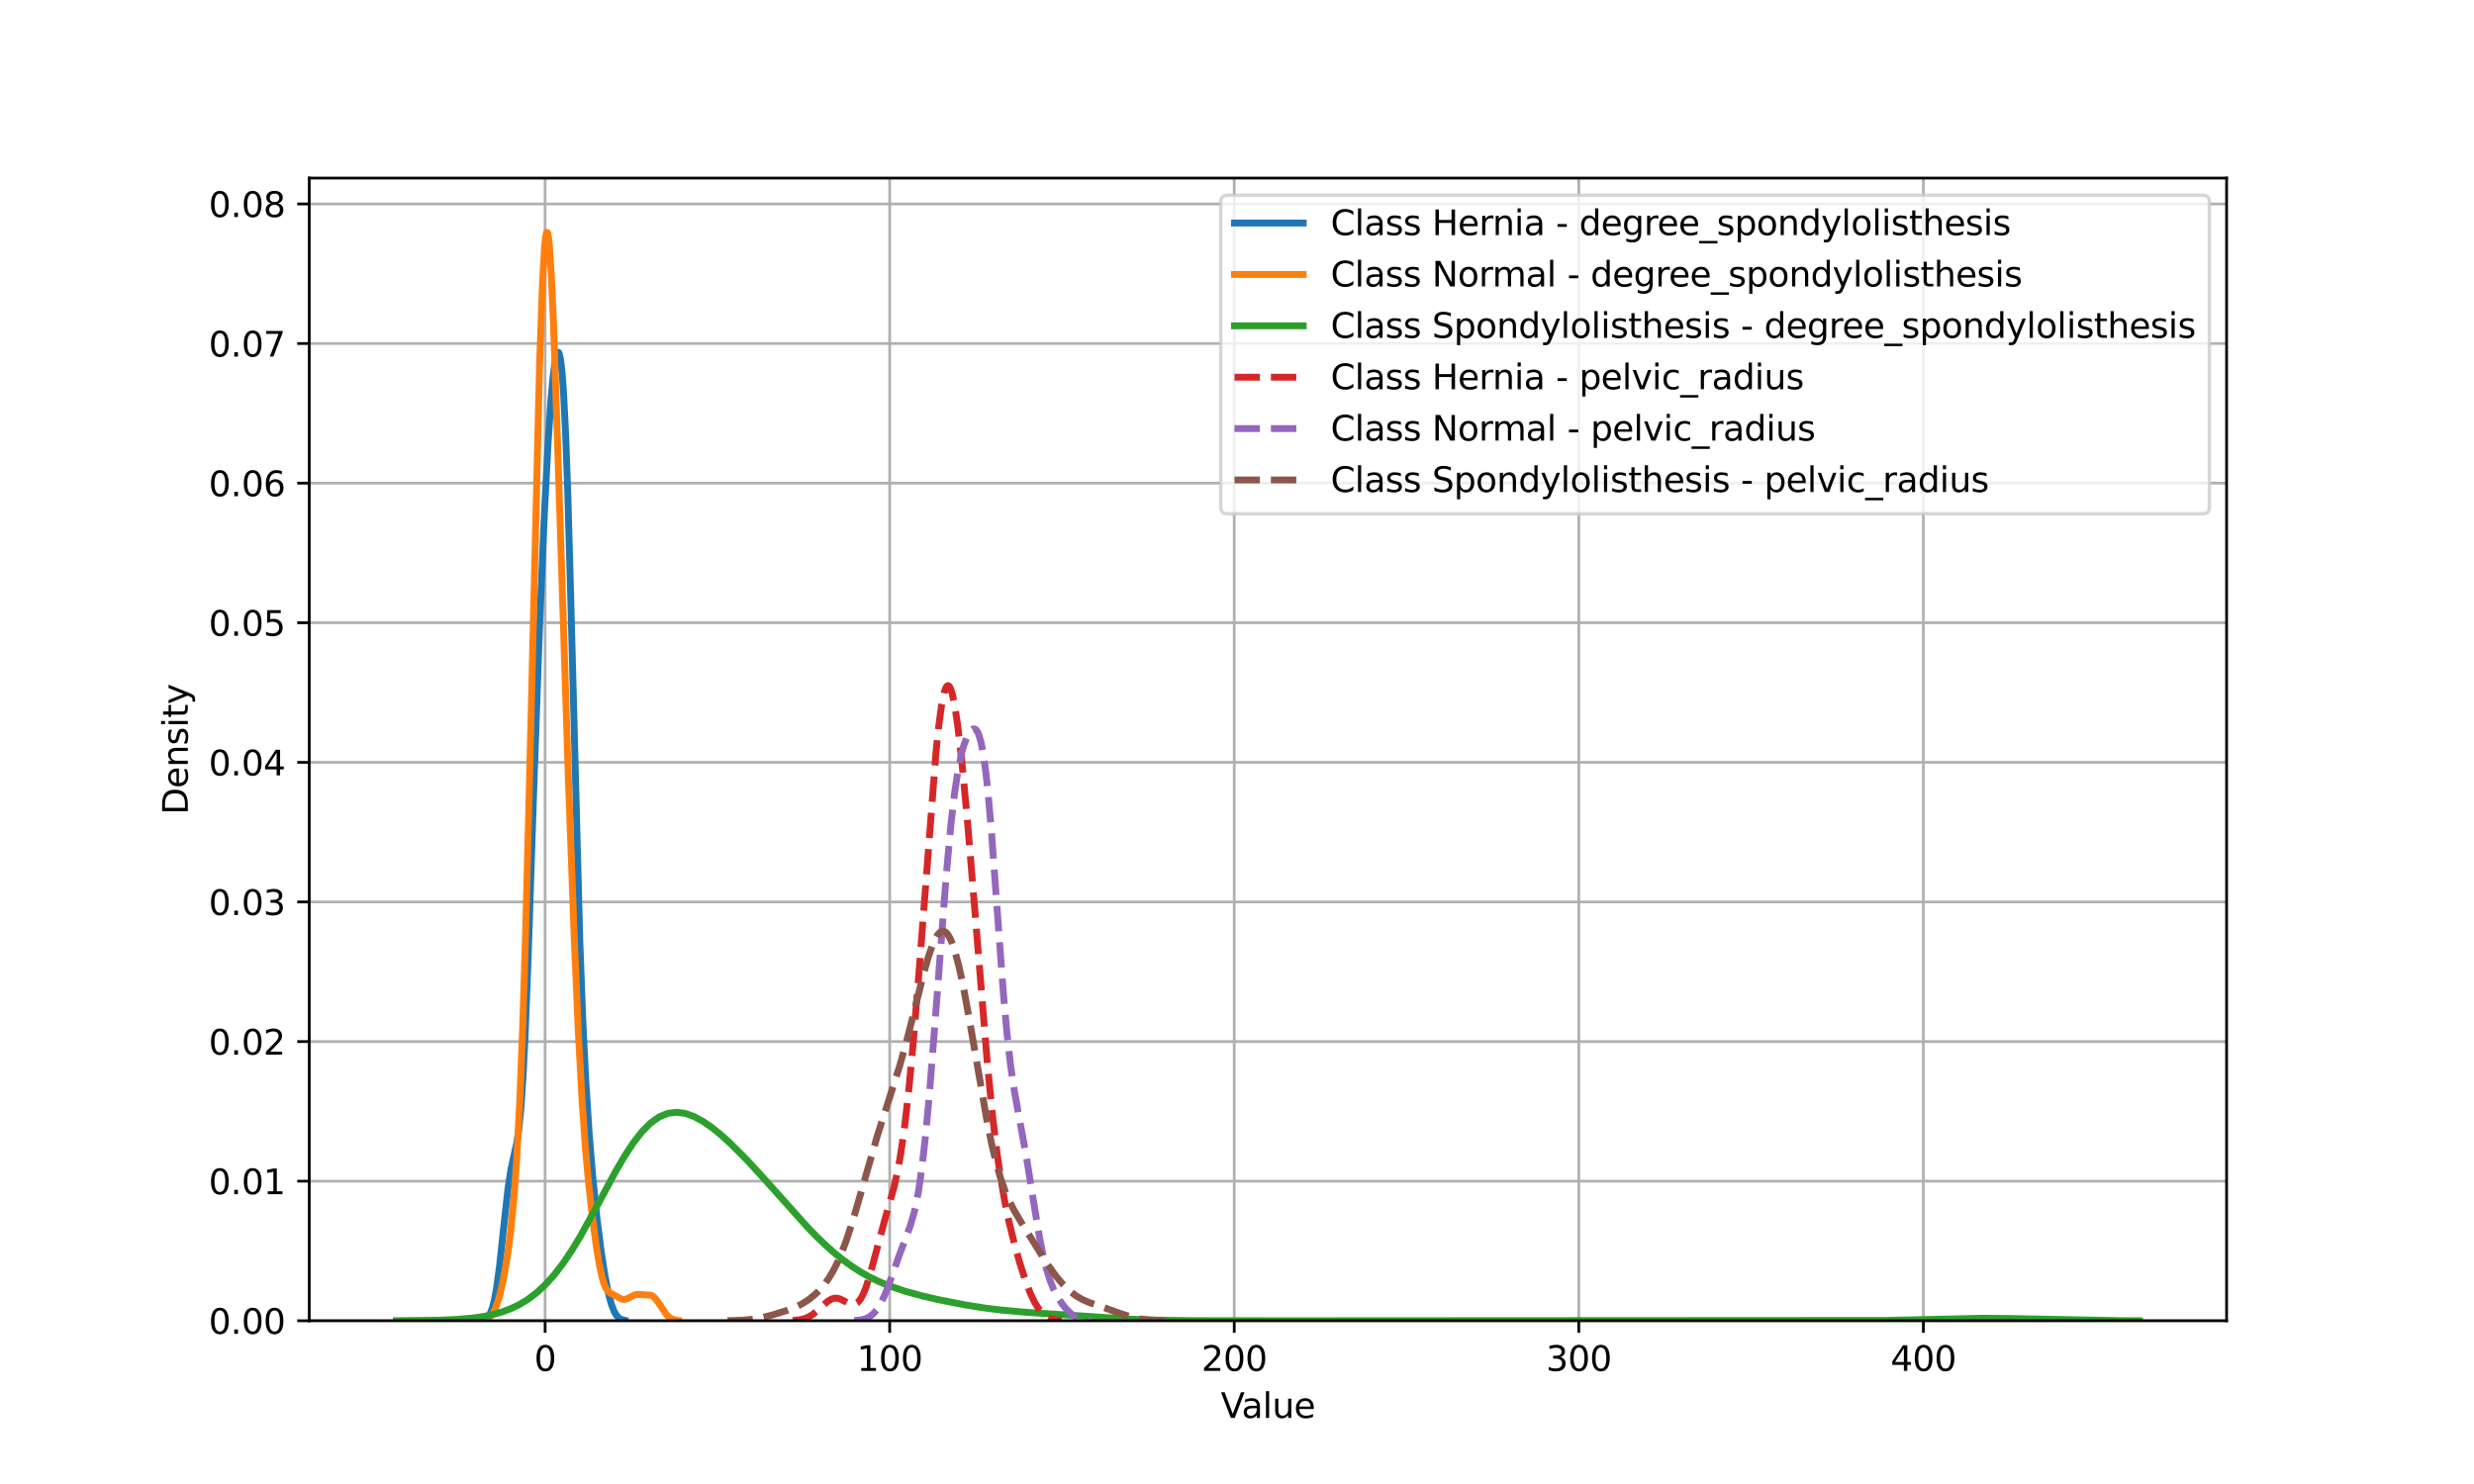 <?xml version="1.0" encoding="utf-8" standalone="no"?>
<!DOCTYPE svg PUBLIC "-//W3C//DTD SVG 1.1//EN"
  "http://www.w3.org/Graphics/SVG/1.1/DTD/svg11.dtd">
<svg xmlns:xlink="http://www.w3.org/1999/xlink" width="720pt" height="432pt" viewBox="0 0 720 432" xmlns="http://www.w3.org/2000/svg" version="1.1">
 <defs>
  <style type="text/css">*{stroke-linejoin: round; stroke-linecap: butt}</style>
 </defs>
 <g id="figure_1">
  <g id="patch_1">
   <path d="M 0 432 
L 720 432 
L 720 0 
L 0 0 
z
" style="fill: #ffffff"/>
  </g>
  <g id="axes_1">
   <g id="patch_2">
    <path d="M 90 384.48 
L 648 384.48 
L 648 51.84 
L 90 51.84 
z
" style="fill: #ffffff"/>
   </g>
   <g id="matplotlib.axis_1">
    <g id="xtick_1">
     <g id="line2d_1">
      <path d="M 158.644 384.48 
L 158.644 51.84 
" clip-path="url(#p7806a97725)" style="fill: none; stroke: #b0b0b0; stroke-width: 0.8; stroke-linecap: square"/>
     </g>
     <g id="line2d_2">
      <defs>
       <path id="m2934d37c10" d="M 0 0 
L 0 3.5 
" style="stroke: #000000; stroke-width: 0.8"/>
      </defs>
      <g>
       <use xlink:href="#m2934d37c10" x="158.644" y="384.48" style="stroke: #000000; stroke-width: 0.8"/>
      </g>
     </g>
     <g id="text_1">
      <!-- 0 -->
      <g transform="translate(155.462 399.078) scale(0.1 -0.1)">
       <defs>
        <path id="DejaVuSans-30" d="M 2034 4250 
Q 1547 4250 1301 3770 
Q 1056 3291 1056 2328 
Q 1056 1369 1301 889 
Q 1547 409 2034 409 
Q 2525 409 2770 889 
Q 3016 1369 3016 2328 
Q 3016 3291 2770 3770 
Q 2525 4250 2034 4250 
z
M 2034 4750 
Q 2819 4750 3233 4129 
Q 3647 3509 3647 2328 
Q 3647 1150 3233 529 
Q 2819 -91 2034 -91 
Q 1250 -91 836 529 
Q 422 1150 422 2328 
Q 422 3509 836 4129 
Q 1250 4750 2034 4750 
z
" transform="scale(0.016)"/>
       </defs>
       <use xlink:href="#DejaVuSans-30"/>
      </g>
     </g>
    </g>
    <g id="xtick_2">
     <g id="line2d_3">
      <path d="M 258.92 384.48 
L 258.92 51.84 
" clip-path="url(#p7806a97725)" style="fill: none; stroke: #b0b0b0; stroke-width: 0.8; stroke-linecap: square"/>
     </g>
     <g id="line2d_4">
      <g>
       <use xlink:href="#m2934d37c10" x="258.92" y="384.48" style="stroke: #000000; stroke-width: 0.8"/>
      </g>
     </g>
     <g id="text_2">
      <!-- 100 -->
      <g transform="translate(249.376 399.078) scale(0.1 -0.1)">
       <defs>
        <path id="DejaVuSans-31" d="M 794 531 
L 1825 531 
L 1825 4091 
L 703 3866 
L 703 4441 
L 1819 4666 
L 2450 4666 
L 2450 531 
L 3481 531 
L 3481 0 
L 794 0 
L 794 531 
z
" transform="scale(0.016)"/>
       </defs>
       <use xlink:href="#DejaVuSans-31"/>
       <use xlink:href="#DejaVuSans-30" x="63.623"/>
       <use xlink:href="#DejaVuSans-30" x="127.246"/>
      </g>
     </g>
    </g>
    <g id="xtick_3">
     <g id="line2d_5">
      <path d="M 359.196 384.48 
L 359.196 51.84 
" clip-path="url(#p7806a97725)" style="fill: none; stroke: #b0b0b0; stroke-width: 0.8; stroke-linecap: square"/>
     </g>
     <g id="line2d_6">
      <g>
       <use xlink:href="#m2934d37c10" x="359.196" y="384.48" style="stroke: #000000; stroke-width: 0.8"/>
      </g>
     </g>
     <g id="text_3">
      <!-- 200 -->
      <g transform="translate(349.653 399.078) scale(0.1 -0.1)">
       <defs>
        <path id="DejaVuSans-32" d="M 1228 531 
L 3431 531 
L 3431 0 
L 469 0 
L 469 531 
Q 828 903 1448 1529 
Q 2069 2156 2228 2338 
Q 2531 2678 2651 2914 
Q 2772 3150 2772 3378 
Q 2772 3750 2511 3984 
Q 2250 4219 1831 4219 
Q 1534 4219 1204 4116 
Q 875 4013 500 3803 
L 500 4441 
Q 881 4594 1212 4672 
Q 1544 4750 1819 4750 
Q 2544 4750 2975 4387 
Q 3406 4025 3406 3419 
Q 3406 3131 3298 2873 
Q 3191 2616 2906 2266 
Q 2828 2175 2409 1742 
Q 1991 1309 1228 531 
z
" transform="scale(0.016)"/>
       </defs>
       <use xlink:href="#DejaVuSans-32"/>
       <use xlink:href="#DejaVuSans-30" x="63.623"/>
       <use xlink:href="#DejaVuSans-30" x="127.246"/>
      </g>
     </g>
    </g>
    <g id="xtick_4">
     <g id="line2d_7">
      <path d="M 459.473 384.48 
L 459.473 51.84 
" clip-path="url(#p7806a97725)" style="fill: none; stroke: #b0b0b0; stroke-width: 0.8; stroke-linecap: square"/>
     </g>
     <g id="line2d_8">
      <g>
       <use xlink:href="#m2934d37c10" x="459.473" y="384.48" style="stroke: #000000; stroke-width: 0.8"/>
      </g>
     </g>
     <g id="text_4">
      <!-- 300 -->
      <g transform="translate(449.929 399.078) scale(0.1 -0.1)">
       <defs>
        <path id="DejaVuSans-33" d="M 2597 2516 
Q 3050 2419 3304 2112 
Q 3559 1806 3559 1356 
Q 3559 666 3084 287 
Q 2609 -91 1734 -91 
Q 1441 -91 1130 -33 
Q 819 25 488 141 
L 488 750 
Q 750 597 1062 519 
Q 1375 441 1716 441 
Q 2309 441 2620 675 
Q 2931 909 2931 1356 
Q 2931 1769 2642 2001 
Q 2353 2234 1838 2234 
L 1294 2234 
L 1294 2753 
L 1863 2753 
Q 2328 2753 2575 2939 
Q 2822 3125 2822 3475 
Q 2822 3834 2567 4026 
Q 2313 4219 1838 4219 
Q 1578 4219 1281 4162 
Q 984 4106 628 3988 
L 628 4550 
Q 988 4650 1302 4700 
Q 1616 4750 1894 4750 
Q 2613 4750 3031 4423 
Q 3450 4097 3450 3541 
Q 3450 3153 3228 2886 
Q 3006 2619 2597 2516 
z
" transform="scale(0.016)"/>
       </defs>
       <use xlink:href="#DejaVuSans-33"/>
       <use xlink:href="#DejaVuSans-30" x="63.623"/>
       <use xlink:href="#DejaVuSans-30" x="127.246"/>
      </g>
     </g>
    </g>
    <g id="xtick_5">
     <g id="line2d_9">
      <path d="M 559.749 384.48 
L 559.749 51.84 
" clip-path="url(#p7806a97725)" style="fill: none; stroke: #b0b0b0; stroke-width: 0.8; stroke-linecap: square"/>
     </g>
     <g id="line2d_10">
      <g>
       <use xlink:href="#m2934d37c10" x="559.749" y="384.48" style="stroke: #000000; stroke-width: 0.8"/>
      </g>
     </g>
     <g id="text_5">
      <!-- 400 -->
      <g transform="translate(550.205 399.078) scale(0.1 -0.1)">
       <defs>
        <path id="DejaVuSans-34" d="M 2419 4116 
L 825 1625 
L 2419 1625 
L 2419 4116 
z
M 2253 4666 
L 3047 4666 
L 3047 1625 
L 3713 1625 
L 3713 1100 
L 3047 1100 
L 3047 0 
L 2419 0 
L 2419 1100 
L 313 1100 
L 313 1709 
L 2253 4666 
z
" transform="scale(0.016)"/>
       </defs>
       <use xlink:href="#DejaVuSans-34"/>
       <use xlink:href="#DejaVuSans-30" x="63.623"/>
       <use xlink:href="#DejaVuSans-30" x="127.246"/>
      </g>
     </g>
    </g>
    <g id="text_6">
     <!-- Value -->
     <g transform="translate(355.269 412.757) scale(0.1 -0.1)">
      <defs>
       <path id="DejaVuSans-56" d="M 1831 0 
L 50 4666 
L 709 4666 
L 2188 738 
L 3669 4666 
L 4325 4666 
L 2547 0 
L 1831 0 
z
" transform="scale(0.016)"/>
       <path id="DejaVuSans-61" d="M 2194 1759 
Q 1497 1759 1228 1600 
Q 959 1441 959 1056 
Q 959 750 1161 570 
Q 1363 391 1709 391 
Q 2188 391 2477 730 
Q 2766 1069 2766 1631 
L 2766 1759 
L 2194 1759 
z
M 3341 1997 
L 3341 0 
L 2766 0 
L 2766 531 
Q 2569 213 2275 61 
Q 1981 -91 1556 -91 
Q 1019 -91 701 211 
Q 384 513 384 1019 
Q 384 1609 779 1909 
Q 1175 2209 1959 2209 
L 2766 2209 
L 2766 2266 
Q 2766 2663 2505 2880 
Q 2244 3097 1772 3097 
Q 1472 3097 1187 3025 
Q 903 2953 641 2809 
L 641 3341 
Q 956 3463 1253 3523 
Q 1550 3584 1831 3584 
Q 2591 3584 2966 3190 
Q 3341 2797 3341 1997 
z
" transform="scale(0.016)"/>
       <path id="DejaVuSans-6c" d="M 603 4863 
L 1178 4863 
L 1178 0 
L 603 0 
L 603 4863 
z
" transform="scale(0.016)"/>
       <path id="DejaVuSans-75" d="M 544 1381 
L 544 3500 
L 1119 3500 
L 1119 1403 
Q 1119 906 1312 657 
Q 1506 409 1894 409 
Q 2359 409 2629 706 
Q 2900 1003 2900 1516 
L 2900 3500 
L 3475 3500 
L 3475 0 
L 2900 0 
L 2900 538 
Q 2691 219 2414 64 
Q 2138 -91 1772 -91 
Q 1169 -91 856 284 
Q 544 659 544 1381 
z
M 1991 3584 
L 1991 3584 
z
" transform="scale(0.016)"/>
       <path id="DejaVuSans-65" d="M 3597 1894 
L 3597 1613 
L 953 1613 
Q 991 1019 1311 708 
Q 1631 397 2203 397 
Q 2534 397 2845 478 
Q 3156 559 3463 722 
L 3463 178 
Q 3153 47 2828 -22 
Q 2503 -91 2169 -91 
Q 1331 -91 842 396 
Q 353 884 353 1716 
Q 353 2575 817 3079 
Q 1281 3584 2069 3584 
Q 2775 3584 3186 3129 
Q 3597 2675 3597 1894 
z
M 3022 2063 
Q 3016 2534 2758 2815 
Q 2500 3097 2075 3097 
Q 1594 3097 1305 2825 
Q 1016 2553 972 2059 
L 3022 2063 
z
" transform="scale(0.016)"/>
      </defs>
      <use xlink:href="#DejaVuSans-56"/>
      <use xlink:href="#DejaVuSans-61" x="60.658"/>
      <use xlink:href="#DejaVuSans-6c" x="121.938"/>
      <use xlink:href="#DejaVuSans-75" x="149.721"/>
      <use xlink:href="#DejaVuSans-65" x="213.1"/>
     </g>
    </g>
   </g>
   <g id="matplotlib.axis_2">
    <g id="ytick_1">
     <g id="line2d_11">
      <path d="M 90 384.48 
L 648 384.48 
" clip-path="url(#p7806a97725)" style="fill: none; stroke: #b0b0b0; stroke-width: 0.8; stroke-linecap: square"/>
     </g>
     <g id="line2d_12">
      <defs>
       <path id="m221ab0a687" d="M 0 0 
L -3.5 0 
" style="stroke: #000000; stroke-width: 0.8"/>
      </defs>
      <g>
       <use xlink:href="#m221ab0a687" x="90" y="384.48" style="stroke: #000000; stroke-width: 0.8"/>
      </g>
     </g>
     <g id="text_7">
      <!-- 0.00 -->
      <g transform="translate(60.734 388.279) scale(0.1 -0.1)">
       <defs>
        <path id="DejaVuSans-2e" d="M 684 794 
L 1344 794 
L 1344 0 
L 684 0 
L 684 794 
z
" transform="scale(0.016)"/>
       </defs>
       <use xlink:href="#DejaVuSans-30"/>
       <use xlink:href="#DejaVuSans-2e" x="63.623"/>
       <use xlink:href="#DejaVuSans-30" x="95.41"/>
       <use xlink:href="#DejaVuSans-30" x="159.033"/>
      </g>
     </g>
    </g>
    <g id="ytick_2">
     <g id="line2d_13">
      <path d="M 90 343.841 
L 648 343.841 
" clip-path="url(#p7806a97725)" style="fill: none; stroke: #b0b0b0; stroke-width: 0.8; stroke-linecap: square"/>
     </g>
     <g id="line2d_14">
      <g>
       <use xlink:href="#m221ab0a687" x="90" y="343.841" style="stroke: #000000; stroke-width: 0.8"/>
      </g>
     </g>
     <g id="text_8">
      <!-- 0.01 -->
      <g transform="translate(60.734 347.64) scale(0.1 -0.1)">
       <use xlink:href="#DejaVuSans-30"/>
       <use xlink:href="#DejaVuSans-2e" x="63.623"/>
       <use xlink:href="#DejaVuSans-30" x="95.41"/>
       <use xlink:href="#DejaVuSans-31" x="159.033"/>
      </g>
     </g>
    </g>
    <g id="ytick_3">
     <g id="line2d_15">
      <path d="M 90 303.201 
L 648 303.201 
" clip-path="url(#p7806a97725)" style="fill: none; stroke: #b0b0b0; stroke-width: 0.8; stroke-linecap: square"/>
     </g>
     <g id="line2d_16">
      <g>
       <use xlink:href="#m221ab0a687" x="90" y="303.201" style="stroke: #000000; stroke-width: 0.8"/>
      </g>
     </g>
     <g id="text_9">
      <!-- 0.02 -->
      <g transform="translate(60.734 307) scale(0.1 -0.1)">
       <use xlink:href="#DejaVuSans-30"/>
       <use xlink:href="#DejaVuSans-2e" x="63.623"/>
       <use xlink:href="#DejaVuSans-30" x="95.41"/>
       <use xlink:href="#DejaVuSans-32" x="159.033"/>
      </g>
     </g>
    </g>
    <g id="ytick_4">
     <g id="line2d_17">
      <path d="M 90 262.562 
L 648 262.562 
" clip-path="url(#p7806a97725)" style="fill: none; stroke: #b0b0b0; stroke-width: 0.8; stroke-linecap: square"/>
     </g>
     <g id="line2d_18">
      <g>
       <use xlink:href="#m221ab0a687" x="90" y="262.562" style="stroke: #000000; stroke-width: 0.8"/>
      </g>
     </g>
     <g id="text_10">
      <!-- 0.03 -->
      <g transform="translate(60.734 266.361) scale(0.1 -0.1)">
       <use xlink:href="#DejaVuSans-30"/>
       <use xlink:href="#DejaVuSans-2e" x="63.623"/>
       <use xlink:href="#DejaVuSans-30" x="95.41"/>
       <use xlink:href="#DejaVuSans-33" x="159.033"/>
      </g>
     </g>
    </g>
    <g id="ytick_5">
     <g id="line2d_19">
      <path d="M 90 221.922 
L 648 221.922 
" clip-path="url(#p7806a97725)" style="fill: none; stroke: #b0b0b0; stroke-width: 0.8; stroke-linecap: square"/>
     </g>
     <g id="line2d_20">
      <g>
       <use xlink:href="#m221ab0a687" x="90" y="221.922" style="stroke: #000000; stroke-width: 0.8"/>
      </g>
     </g>
     <g id="text_11">
      <!-- 0.04 -->
      <g transform="translate(60.734 225.722) scale(0.1 -0.1)">
       <use xlink:href="#DejaVuSans-30"/>
       <use xlink:href="#DejaVuSans-2e" x="63.623"/>
       <use xlink:href="#DejaVuSans-30" x="95.41"/>
       <use xlink:href="#DejaVuSans-34" x="159.033"/>
      </g>
     </g>
    </g>
    <g id="ytick_6">
     <g id="line2d_21">
      <path d="M 90 181.283 
L 648 181.283 
" clip-path="url(#p7806a97725)" style="fill: none; stroke: #b0b0b0; stroke-width: 0.8; stroke-linecap: square"/>
     </g>
     <g id="line2d_22">
      <g>
       <use xlink:href="#m221ab0a687" x="90" y="181.283" style="stroke: #000000; stroke-width: 0.8"/>
      </g>
     </g>
     <g id="text_12">
      <!-- 0.05 -->
      <g transform="translate(60.734 185.082) scale(0.1 -0.1)">
       <defs>
        <path id="DejaVuSans-35" d="M 691 4666 
L 3169 4666 
L 3169 4134 
L 1269 4134 
L 1269 2991 
Q 1406 3038 1543 3061 
Q 1681 3084 1819 3084 
Q 2600 3084 3056 2656 
Q 3513 2228 3513 1497 
Q 3513 744 3044 326 
Q 2575 -91 1722 -91 
Q 1428 -91 1123 -41 
Q 819 9 494 109 
L 494 744 
Q 775 591 1075 516 
Q 1375 441 1709 441 
Q 2250 441 2565 725 
Q 2881 1009 2881 1497 
Q 2881 1984 2565 2268 
Q 2250 2553 1709 2553 
Q 1456 2553 1204 2497 
Q 953 2441 691 2322 
L 691 4666 
z
" transform="scale(0.016)"/>
       </defs>
       <use xlink:href="#DejaVuSans-30"/>
       <use xlink:href="#DejaVuSans-2e" x="63.623"/>
       <use xlink:href="#DejaVuSans-30" x="95.41"/>
       <use xlink:href="#DejaVuSans-35" x="159.033"/>
      </g>
     </g>
    </g>
    <g id="ytick_7">
     <g id="line2d_23">
      <path d="M 90 140.643 
L 648 140.643 
" clip-path="url(#p7806a97725)" style="fill: none; stroke: #b0b0b0; stroke-width: 0.8; stroke-linecap: square"/>
     </g>
     <g id="line2d_24">
      <g>
       <use xlink:href="#m221ab0a687" x="90" y="140.643" style="stroke: #000000; stroke-width: 0.8"/>
      </g>
     </g>
     <g id="text_13">
      <!-- 0.06 -->
      <g transform="translate(60.734 144.443) scale(0.1 -0.1)">
       <defs>
        <path id="DejaVuSans-36" d="M 2113 2584 
Q 1688 2584 1439 2293 
Q 1191 2003 1191 1497 
Q 1191 994 1439 701 
Q 1688 409 2113 409 
Q 2538 409 2786 701 
Q 3034 994 3034 1497 
Q 3034 2003 2786 2293 
Q 2538 2584 2113 2584 
z
M 3366 4563 
L 3366 3988 
Q 3128 4100 2886 4159 
Q 2644 4219 2406 4219 
Q 1781 4219 1451 3797 
Q 1122 3375 1075 2522 
Q 1259 2794 1537 2939 
Q 1816 3084 2150 3084 
Q 2853 3084 3261 2657 
Q 3669 2231 3669 1497 
Q 3669 778 3244 343 
Q 2819 -91 2113 -91 
Q 1303 -91 875 529 
Q 447 1150 447 2328 
Q 447 3434 972 4092 
Q 1497 4750 2381 4750 
Q 2619 4750 2861 4703 
Q 3103 4656 3366 4563 
z
" transform="scale(0.016)"/>
       </defs>
       <use xlink:href="#DejaVuSans-30"/>
       <use xlink:href="#DejaVuSans-2e" x="63.623"/>
       <use xlink:href="#DejaVuSans-30" x="95.41"/>
       <use xlink:href="#DejaVuSans-36" x="159.033"/>
      </g>
     </g>
    </g>
    <g id="ytick_8">
     <g id="line2d_25">
      <path d="M 90 100.004 
L 648 100.004 
" clip-path="url(#p7806a97725)" style="fill: none; stroke: #b0b0b0; stroke-width: 0.8; stroke-linecap: square"/>
     </g>
     <g id="line2d_26">
      <g>
       <use xlink:href="#m221ab0a687" x="90" y="100.004" style="stroke: #000000; stroke-width: 0.8"/>
      </g>
     </g>
     <g id="text_14">
      <!-- 0.07 -->
      <g transform="translate(60.734 103.803) scale(0.1 -0.1)">
       <defs>
        <path id="DejaVuSans-37" d="M 525 4666 
L 3525 4666 
L 3525 4397 
L 1831 0 
L 1172 0 
L 2766 4134 
L 525 4134 
L 525 4666 
z
" transform="scale(0.016)"/>
       </defs>
       <use xlink:href="#DejaVuSans-30"/>
       <use xlink:href="#DejaVuSans-2e" x="63.623"/>
       <use xlink:href="#DejaVuSans-30" x="95.41"/>
       <use xlink:href="#DejaVuSans-37" x="159.033"/>
      </g>
     </g>
    </g>
    <g id="ytick_9">
     <g id="line2d_27">
      <path d="M 90 59.365 
L 648 59.365 
" clip-path="url(#p7806a97725)" style="fill: none; stroke: #b0b0b0; stroke-width: 0.8; stroke-linecap: square"/>
     </g>
     <g id="line2d_28">
      <g>
       <use xlink:href="#m221ab0a687" x="90" y="59.365" style="stroke: #000000; stroke-width: 0.8"/>
      </g>
     </g>
     <g id="text_15">
      <!-- 0.08 -->
      <g transform="translate(60.734 63.164) scale(0.1 -0.1)">
       <defs>
        <path id="DejaVuSans-38" d="M 2034 2216 
Q 1584 2216 1326 1975 
Q 1069 1734 1069 1313 
Q 1069 891 1326 650 
Q 1584 409 2034 409 
Q 2484 409 2743 651 
Q 3003 894 3003 1313 
Q 3003 1734 2745 1975 
Q 2488 2216 2034 2216 
z
M 1403 2484 
Q 997 2584 770 2862 
Q 544 3141 544 3541 
Q 544 4100 942 4425 
Q 1341 4750 2034 4750 
Q 2731 4750 3128 4425 
Q 3525 4100 3525 3541 
Q 3525 3141 3298 2862 
Q 3072 2584 2669 2484 
Q 3125 2378 3379 2068 
Q 3634 1759 3634 1313 
Q 3634 634 3220 271 
Q 2806 -91 2034 -91 
Q 1263 -91 848 271 
Q 434 634 434 1313 
Q 434 1759 690 2068 
Q 947 2378 1403 2484 
z
M 1172 3481 
Q 1172 3119 1398 2916 
Q 1625 2713 2034 2713 
Q 2441 2713 2670 2916 
Q 2900 3119 2900 3481 
Q 2900 3844 2670 4047 
Q 2441 4250 2034 4250 
Q 1625 4250 1398 4047 
Q 1172 3844 1172 3481 
z
" transform="scale(0.016)"/>
       </defs>
       <use xlink:href="#DejaVuSans-30"/>
       <use xlink:href="#DejaVuSans-2e" x="63.623"/>
       <use xlink:href="#DejaVuSans-30" x="95.41"/>
       <use xlink:href="#DejaVuSans-38" x="159.033"/>
      </g>
     </g>
    </g>
    <g id="text_16">
     <!-- Density -->
     <g transform="translate(54.655 237.169) rotate(-90) scale(0.1 -0.1)">
      <defs>
       <path id="DejaVuSans-44" d="M 1259 4147 
L 1259 519 
L 2022 519 
Q 2988 519 3436 956 
Q 3884 1394 3884 2338 
Q 3884 3275 3436 3711 
Q 2988 4147 2022 4147 
L 1259 4147 
z
M 628 4666 
L 1925 4666 
Q 3281 4666 3915 4102 
Q 4550 3538 4550 2338 
Q 4550 1131 3912 565 
Q 3275 0 1925 0 
L 628 0 
L 628 4666 
z
" transform="scale(0.016)"/>
       <path id="DejaVuSans-6e" d="M 3513 2113 
L 3513 0 
L 2938 0 
L 2938 2094 
Q 2938 2591 2744 2837 
Q 2550 3084 2163 3084 
Q 1697 3084 1428 2787 
Q 1159 2491 1159 1978 
L 1159 0 
L 581 0 
L 581 3500 
L 1159 3500 
L 1159 2956 
Q 1366 3272 1645 3428 
Q 1925 3584 2291 3584 
Q 2894 3584 3203 3211 
Q 3513 2838 3513 2113 
z
" transform="scale(0.016)"/>
       <path id="DejaVuSans-73" d="M 2834 3397 
L 2834 2853 
Q 2591 2978 2328 3040 
Q 2066 3103 1784 3103 
Q 1356 3103 1142 2972 
Q 928 2841 928 2578 
Q 928 2378 1081 2264 
Q 1234 2150 1697 2047 
L 1894 2003 
Q 2506 1872 2764 1633 
Q 3022 1394 3022 966 
Q 3022 478 2636 193 
Q 2250 -91 1575 -91 
Q 1294 -91 989 -36 
Q 684 19 347 128 
L 347 722 
Q 666 556 975 473 
Q 1284 391 1588 391 
Q 1994 391 2212 530 
Q 2431 669 2431 922 
Q 2431 1156 2273 1281 
Q 2116 1406 1581 1522 
L 1381 1569 
Q 847 1681 609 1914 
Q 372 2147 372 2553 
Q 372 3047 722 3315 
Q 1072 3584 1716 3584 
Q 2034 3584 2315 3537 
Q 2597 3491 2834 3397 
z
" transform="scale(0.016)"/>
       <path id="DejaVuSans-69" d="M 603 3500 
L 1178 3500 
L 1178 0 
L 603 0 
L 603 3500 
z
M 603 4863 
L 1178 4863 
L 1178 4134 
L 603 4134 
L 603 4863 
z
" transform="scale(0.016)"/>
       <path id="DejaVuSans-74" d="M 1172 4494 
L 1172 3500 
L 2356 3500 
L 2356 3053 
L 1172 3053 
L 1172 1153 
Q 1172 725 1289 603 
Q 1406 481 1766 481 
L 2356 481 
L 2356 0 
L 1766 0 
Q 1100 0 847 248 
Q 594 497 594 1153 
L 594 3053 
L 172 3053 
L 172 3500 
L 594 3500 
L 594 4494 
L 1172 4494 
z
" transform="scale(0.016)"/>
       <path id="DejaVuSans-79" d="M 2059 -325 
Q 1816 -950 1584 -1140 
Q 1353 -1331 966 -1331 
L 506 -1331 
L 506 -850 
L 844 -850 
Q 1081 -850 1212 -737 
Q 1344 -625 1503 -206 
L 1606 56 
L 191 3500 
L 800 3500 
L 1894 763 
L 2988 3500 
L 3597 3500 
L 2059 -325 
z
" transform="scale(0.016)"/>
      </defs>
      <use xlink:href="#DejaVuSans-44"/>
      <use xlink:href="#DejaVuSans-65" x="77.002"/>
      <use xlink:href="#DejaVuSans-6e" x="138.525"/>
      <use xlink:href="#DejaVuSans-73" x="201.904"/>
      <use xlink:href="#DejaVuSans-69" x="254.004"/>
      <use xlink:href="#DejaVuSans-74" x="281.787"/>
      <use xlink:href="#DejaVuSans-79" x="320.996"/>
     </g>
    </g>
   </g>
   <g id="line2d_29">
    <path d="M 140.601 384.268 
L 141.43 383.9 
L 142.051 383.331 
L 142.672 382.341 
L 143.293 380.732 
L 143.914 378.3 
L 144.535 374.882 
L 145.363 368.735 
L 146.606 357.13 
L 147.848 345.963 
L 148.676 340.513 
L 149.504 336.675 
L 150.333 333.04 
L 150.954 329.075 
L 151.575 322.921 
L 152.196 313.833 
L 152.817 301.524 
L 153.645 280.612 
L 155.302 230.952 
L 156.958 184.18 
L 158.407 150.094 
L 159.443 130.067 
L 160.271 117.424 
L 160.892 110.289 
L 161.513 105.345 
L 161.927 103.352 
L 162.341 102.506 
L 162.548 102.557 
L 162.755 102.953 
L 163.17 104.888 
L 163.584 108.536 
L 163.998 114.122 
L 164.619 126.478 
L 165.24 143.663 
L 166.068 172.897 
L 168.76 274.435 
L 169.588 296.494 
L 170.416 313.522 
L 171.451 329.747 
L 172.487 342.406 
L 173.729 354.571 
L 174.971 364.369 
L 176.006 371.052 
L 177.042 376.353 
L 177.87 379.503 
L 178.698 381.696 
L 179.319 382.791 
L 179.94 383.513 
L 180.561 383.958 
L 181.39 384.271 
L 181.804 384.353 
L 181.804 384.353 
" clip-path="url(#p7806a97725)" style="fill: none; stroke: #1f77b4; stroke-width: 2; stroke-linecap: square"/>
   </g>
   <g id="line2d_30">
    <path d="M 140.001 384.403 
L 141.156 384.194 
L 142.022 383.808 
L 142.599 383.36 
L 143.177 382.694 
L 143.754 381.753 
L 144.332 380.485 
L 145.198 377.892 
L 146.064 374.424 
L 146.93 370.069 
L 147.796 364.735 
L 148.663 358.062 
L 149.529 349.281 
L 150.395 337.231 
L 151.261 320.621 
L 152.127 298.457 
L 152.993 270.46 
L 154.148 225.322 
L 157.035 105.896 
L 157.902 81.797 
L 158.479 71.924 
L 158.768 69.081 
L 159.057 67.68 
L 159.345 67.716 
L 159.634 69.155 
L 159.923 71.933 
L 160.5 81.124 
L 161.078 94.322 
L 162.232 128.135 
L 165.408 226.559 
L 167.141 273.529 
L 168.296 300.092 
L 169.45 321.225 
L 170.317 333.475 
L 171.183 343.255 
L 172.338 353.773 
L 173.493 362.47 
L 174.359 367.82 
L 175.225 371.874 
L 175.802 373.776 
L 176.38 375.077 
L 176.957 375.888 
L 177.535 376.366 
L 180.711 378.074 
L 181.288 378.253 
L 181.866 378.26 
L 182.732 377.957 
L 184.753 376.916 
L 185.619 376.807 
L 189.372 377.022 
L 189.95 377.298 
L 190.527 377.781 
L 191.393 378.876 
L 193.992 382.746 
L 194.858 383.547 
L 195.724 384.034 
L 196.879 384.341 
L 197.457 384.408 
L 197.457 384.408 
" clip-path="url(#p7806a97725)" style="fill: none; stroke: #ff7f0e; stroke-width: 2; stroke-linecap: square"/>
   </g>
   <g id="line2d_31">
    <path d="M 115.364 384.466 
L 128.109 384.31 
L 133.207 384.077 
L 138.306 383.597 
L 140.855 383.208 
L 143.404 382.677 
L 145.953 381.966 
L 148.502 381.029 
L 151.051 379.815 
L 153.6 378.271 
L 156.149 376.344 
L 158.698 373.986 
L 161.248 371.162 
L 163.797 367.858 
L 166.346 364.085 
L 168.895 359.893 
L 173.993 350.623 
L 179.091 341.14 
L 181.64 336.755 
L 184.19 332.84 
L 186.739 329.537 
L 189.288 326.951 
L 191.837 325.135 
L 194.386 324.093 
L 196.935 323.786 
L 199.484 324.138 
L 202.033 325.056 
L 204.582 326.441 
L 207.132 328.199 
L 209.681 330.251 
L 212.23 332.535 
L 217.328 337.618 
L 222.426 343.176 
L 235.172 357.424 
L 237.721 360.032 
L 240.27 362.479 
L 242.819 364.74 
L 245.368 366.798 
L 247.917 368.645 
L 250.466 370.283 
L 253.016 371.72 
L 255.565 372.971 
L 258.114 374.058 
L 263.212 375.832 
L 268.31 377.232 
L 273.408 378.405 
L 281.056 379.891 
L 286.154 380.704 
L 291.252 381.35 
L 298.899 382.033 
L 329.489 384.047 
L 337.136 384.313 
L 347.333 384.449 
L 375.373 384.48 
L 548.712 384.382 
L 561.458 384.098 
L 576.752 383.75 
L 584.4 383.805 
L 617.538 384.458 
L 622.636 384.472 
L 622.636 384.472 
" clip-path="url(#p7806a97725)" style="fill: none; stroke: #2ca02c; stroke-width: 2; stroke-linecap: square"/>
   </g>
   <g id="line2d_32">
    <path d="M 230.708 384.407 
L 232.674 384.209 
L 234.248 383.823 
L 235.428 383.316 
L 236.607 382.582 
L 238.181 381.266 
L 240.934 378.775 
L 242.114 378.1 
L 242.9 377.898 
L 243.687 377.913 
L 244.473 378.127 
L 245.653 378.71 
L 247.227 379.532 
L 248.013 379.729 
L 248.8 379.641 
L 249.586 379.176 
L 250.373 378.263 
L 251.159 376.863 
L 251.946 374.976 
L 253.126 371.337 
L 254.699 365.499 
L 257.452 355.232 
L 260.205 345.555 
L 261.385 340.158 
L 262.172 335.663 
L 263.352 327.262 
L 264.532 316.758 
L 265.711 304.281 
L 267.285 285.145 
L 272.398 218.961 
L 273.184 211.469 
L 273.971 205.63 
L 274.757 201.682 
L 275.151 200.463 
L 275.544 199.758 
L 275.937 199.563 
L 276.331 199.87 
L 276.724 200.662 
L 277.117 201.918 
L 277.904 205.709 
L 278.69 210.998 
L 279.87 221.173 
L 281.443 237.738 
L 283.41 261.393 
L 287.343 309.53 
L 288.916 325.356 
L 290.096 335.163 
L 291.276 343.279 
L 292.456 349.983 
L 293.636 355.627 
L 295.209 362.05 
L 296.782 367.646 
L 298.355 372.553 
L 299.928 376.663 
L 301.108 379.124 
L 302.288 381.022 
L 303.468 382.385 
L 304.648 383.293 
L 305.828 383.854 
L 307.008 384.173 
L 308.581 384.374 
L 308.974 384.401 
L 308.974 384.401 
" clip-path="url(#p7806a97725)" style="fill: none; stroke-dasharray: 7.4,3.2; stroke-dashoffset: 0; stroke: #d62728; stroke-width: 2"/>
   </g>
   <g id="line2d_33">
    <path d="M 248.627 384.426 
L 250.711 384.21 
L 252.1 383.81 
L 253.142 383.26 
L 254.184 382.405 
L 255.226 381.167 
L 256.268 379.494 
L 257.31 377.373 
L 258.699 373.926 
L 261.478 366.025 
L 263.561 360.489 
L 264.951 356.72 
L 265.993 353.16 
L 266.687 350.109 
L 267.382 346.32 
L 268.424 338.992 
L 269.466 329.56 
L 270.508 318.172 
L 272.244 296.061 
L 275.37 254.901 
L 276.759 239.863 
L 277.801 230.908 
L 278.843 224.067 
L 279.885 219.134 
L 280.58 216.717 
L 281.275 214.859 
L 281.969 213.48 
L 282.664 212.564 
L 283.011 212.297 
L 283.358 212.175 
L 283.706 212.219 
L 284.053 212.451 
L 284.4 212.899 
L 284.748 213.59 
L 285.442 215.81 
L 286.137 219.306 
L 286.832 224.206 
L 287.526 230.532 
L 288.568 242.435 
L 290.305 266.234 
L 292.041 289.532 
L 293.083 301.059 
L 294.125 310.227 
L 295.167 317.362 
L 296.556 325.046 
L 298.64 336.374 
L 300.724 349.356 
L 302.461 359.816 
L 303.503 365.1 
L 304.545 369.401 
L 305.587 372.755 
L 306.629 375.334 
L 307.671 377.357 
L 309.06 379.502 
L 310.449 381.214 
L 311.838 382.534 
L 312.88 383.258 
L 313.922 383.767 
L 315.311 384.171 
L 317.048 384.391 
L 317.743 384.429 
L 317.743 384.429 
" clip-path="url(#p7806a97725)" style="fill: none; stroke-dasharray: 7.4,3.2; stroke-dashoffset: 0; stroke: #9467bd; stroke-width: 2"/>
   </g>
   <g id="line2d_34">
    <path d="M 211.714 384.459 
L 216.205 384.316 
L 219.412 383.987 
L 221.978 383.51 
L 225.186 382.677 
L 229.035 381.467 
L 231.601 380.464 
L 233.525 379.492 
L 235.449 378.25 
L 237.374 376.671 
L 238.657 375.387 
L 239.94 373.87 
L 241.223 372.066 
L 242.506 369.916 
L 243.789 367.363 
L 245.072 364.373 
L 246.355 360.939 
L 248.279 355.038 
L 250.845 346.203 
L 255.336 330.598 
L 258.543 320.599 
L 261.751 310.549 
L 263.675 303.761 
L 266.241 293.662 
L 268.807 283.396 
L 270.09 278.845 
L 271.373 275.097 
L 272.014 273.619 
L 272.656 272.449 
L 273.297 271.619 
L 273.939 271.15 
L 274.58 271.061 
L 275.222 271.365 
L 275.863 272.067 
L 276.505 273.165 
L 277.146 274.651 
L 277.788 276.511 
L 279.071 281.267 
L 280.354 287.21 
L 282.278 297.719 
L 287.41 327.28 
L 288.693 333.436 
L 289.976 338.739 
L 291.259 343.168 
L 292.542 346.799 
L 293.825 349.779 
L 295.108 352.292 
L 297.033 355.579 
L 304.73 367.875 
L 307.296 371.463 
L 309.221 373.761 
L 311.145 375.668 
L 313.07 377.169 
L 314.994 378.297 
L 316.919 379.139 
L 320.768 380.458 
L 325.9 382.316 
L 329.107 383.359 
L 331.673 383.929 
L 334.239 384.254 
L 337.446 384.423 
L 339.371 384.458 
L 339.371 384.458 
" clip-path="url(#p7806a97725)" style="fill: none; stroke-dasharray: 7.4,3.2; stroke-dashoffset: 0; stroke: #8c564b; stroke-width: 2"/>
   </g>
   <g id="patch_3">
    <path d="M 90 384.48 
L 90 51.84 
" style="fill: none; stroke: #000000; stroke-width: 0.8; stroke-linejoin: miter; stroke-linecap: square"/>
   </g>
   <g id="patch_4">
    <path d="M 648 384.48 
L 648 51.84 
" style="fill: none; stroke: #000000; stroke-width: 0.8; stroke-linejoin: miter; stroke-linecap: square"/>
   </g>
   <g id="patch_5">
    <path d="M 90 384.48 
L 648 384.48 
" style="fill: none; stroke: #000000; stroke-width: 0.8; stroke-linejoin: miter; stroke-linecap: square"/>
   </g>
   <g id="patch_6">
    <path d="M 90 51.84 
L 648 51.84 
" style="fill: none; stroke: #000000; stroke-width: 0.8; stroke-linejoin: miter; stroke-linecap: square"/>
   </g>
   <g id="legend_1">
    <g id="patch_7">
     <path d="M 357.266 149.577 
L 641 149.577 
Q 643 149.577 643 147.577 
L 643 58.84 
Q 643 56.84 641 56.84 
L 357.266 56.84 
Q 355.266 56.84 355.266 58.84 
L 355.266 147.577 
Q 355.266 149.577 357.266 149.577 
z
" style="fill: #ffffff; opacity: 0.8; stroke: #cccccc; stroke-linejoin: miter"/>
    </g>
    <g id="line2d_35">
     <path d="M 359.266 64.938 
L 369.266 64.938 
L 379.266 64.938 
" style="fill: none; stroke: #1f77b4; stroke-width: 2; stroke-linecap: square"/>
    </g>
    <g id="text_17">
     <!-- Class Hernia - degree_spondylolisthesis -->
     <g transform="translate(387.266 68.438) scale(0.1 -0.1)">
      <defs>
       <path id="DejaVuSans-43" d="M 4122 4306 
L 4122 3641 
Q 3803 3938 3442 4084 
Q 3081 4231 2675 4231 
Q 1875 4231 1450 3742 
Q 1025 3253 1025 2328 
Q 1025 1406 1450 917 
Q 1875 428 2675 428 
Q 3081 428 3442 575 
Q 3803 722 4122 1019 
L 4122 359 
Q 3791 134 3420 21 
Q 3050 -91 2638 -91 
Q 1578 -91 968 557 
Q 359 1206 359 2328 
Q 359 3453 968 4101 
Q 1578 4750 2638 4750 
Q 3056 4750 3426 4639 
Q 3797 4528 4122 4306 
z
" transform="scale(0.016)"/>
       <path id="DejaVuSans-20" transform="scale(0.016)"/>
       <path id="DejaVuSans-48" d="M 628 4666 
L 1259 4666 
L 1259 2753 
L 3553 2753 
L 3553 4666 
L 4184 4666 
L 4184 0 
L 3553 0 
L 3553 2222 
L 1259 2222 
L 1259 0 
L 628 0 
L 628 4666 
z
" transform="scale(0.016)"/>
       <path id="DejaVuSans-72" d="M 2631 2963 
Q 2534 3019 2420 3045 
Q 2306 3072 2169 3072 
Q 1681 3072 1420 2755 
Q 1159 2438 1159 1844 
L 1159 0 
L 581 0 
L 581 3500 
L 1159 3500 
L 1159 2956 
Q 1341 3275 1631 3429 
Q 1922 3584 2338 3584 
Q 2397 3584 2469 3576 
Q 2541 3569 2628 3553 
L 2631 2963 
z
" transform="scale(0.016)"/>
       <path id="DejaVuSans-2d" d="M 313 2009 
L 1997 2009 
L 1997 1497 
L 313 1497 
L 313 2009 
z
" transform="scale(0.016)"/>
       <path id="DejaVuSans-64" d="M 2906 2969 
L 2906 4863 
L 3481 4863 
L 3481 0 
L 2906 0 
L 2906 525 
Q 2725 213 2448 61 
Q 2172 -91 1784 -91 
Q 1150 -91 751 415 
Q 353 922 353 1747 
Q 353 2572 751 3078 
Q 1150 3584 1784 3584 
Q 2172 3584 2448 3432 
Q 2725 3281 2906 2969 
z
M 947 1747 
Q 947 1113 1208 752 
Q 1469 391 1925 391 
Q 2381 391 2643 752 
Q 2906 1113 2906 1747 
Q 2906 2381 2643 2742 
Q 2381 3103 1925 3103 
Q 1469 3103 1208 2742 
Q 947 2381 947 1747 
z
" transform="scale(0.016)"/>
       <path id="DejaVuSans-67" d="M 2906 1791 
Q 2906 2416 2648 2759 
Q 2391 3103 1925 3103 
Q 1463 3103 1205 2759 
Q 947 2416 947 1791 
Q 947 1169 1205 825 
Q 1463 481 1925 481 
Q 2391 481 2648 825 
Q 2906 1169 2906 1791 
z
M 3481 434 
Q 3481 -459 3084 -895 
Q 2688 -1331 1869 -1331 
Q 1566 -1331 1297 -1286 
Q 1028 -1241 775 -1147 
L 775 -588 
Q 1028 -725 1275 -790 
Q 1522 -856 1778 -856 
Q 2344 -856 2625 -561 
Q 2906 -266 2906 331 
L 2906 616 
Q 2728 306 2450 153 
Q 2172 0 1784 0 
Q 1141 0 747 490 
Q 353 981 353 1791 
Q 353 2603 747 3093 
Q 1141 3584 1784 3584 
Q 2172 3584 2450 3431 
Q 2728 3278 2906 2969 
L 2906 3500 
L 3481 3500 
L 3481 434 
z
" transform="scale(0.016)"/>
       <path id="DejaVuSans-5f" d="M 3263 -1063 
L 3263 -1509 
L -63 -1509 
L -63 -1063 
L 3263 -1063 
z
" transform="scale(0.016)"/>
       <path id="DejaVuSans-70" d="M 1159 525 
L 1159 -1331 
L 581 -1331 
L 581 3500 
L 1159 3500 
L 1159 2969 
Q 1341 3281 1617 3432 
Q 1894 3584 2278 3584 
Q 2916 3584 3314 3078 
Q 3713 2572 3713 1747 
Q 3713 922 3314 415 
Q 2916 -91 2278 -91 
Q 1894 -91 1617 61 
Q 1341 213 1159 525 
z
M 3116 1747 
Q 3116 2381 2855 2742 
Q 2594 3103 2138 3103 
Q 1681 3103 1420 2742 
Q 1159 2381 1159 1747 
Q 1159 1113 1420 752 
Q 1681 391 2138 391 
Q 2594 391 2855 752 
Q 3116 1113 3116 1747 
z
" transform="scale(0.016)"/>
       <path id="DejaVuSans-6f" d="M 1959 3097 
Q 1497 3097 1228 2736 
Q 959 2375 959 1747 
Q 959 1119 1226 758 
Q 1494 397 1959 397 
Q 2419 397 2687 759 
Q 2956 1122 2956 1747 
Q 2956 2369 2687 2733 
Q 2419 3097 1959 3097 
z
M 1959 3584 
Q 2709 3584 3137 3096 
Q 3566 2609 3566 1747 
Q 3566 888 3137 398 
Q 2709 -91 1959 -91 
Q 1206 -91 779 398 
Q 353 888 353 1747 
Q 353 2609 779 3096 
Q 1206 3584 1959 3584 
z
" transform="scale(0.016)"/>
       <path id="DejaVuSans-68" d="M 3513 2113 
L 3513 0 
L 2938 0 
L 2938 2094 
Q 2938 2591 2744 2837 
Q 2550 3084 2163 3084 
Q 1697 3084 1428 2787 
Q 1159 2491 1159 1978 
L 1159 0 
L 581 0 
L 581 4863 
L 1159 4863 
L 1159 2956 
Q 1366 3272 1645 3428 
Q 1925 3584 2291 3584 
Q 2894 3584 3203 3211 
Q 3513 2838 3513 2113 
z
" transform="scale(0.016)"/>
      </defs>
      <use xlink:href="#DejaVuSans-43"/>
      <use xlink:href="#DejaVuSans-6c" x="69.824"/>
      <use xlink:href="#DejaVuSans-61" x="97.607"/>
      <use xlink:href="#DejaVuSans-73" x="158.887"/>
      <use xlink:href="#DejaVuSans-73" x="210.986"/>
      <use xlink:href="#DejaVuSans-20" x="263.086"/>
      <use xlink:href="#DejaVuSans-48" x="294.873"/>
      <use xlink:href="#DejaVuSans-65" x="370.068"/>
      <use xlink:href="#DejaVuSans-72" x="431.592"/>
      <use xlink:href="#DejaVuSans-6e" x="470.955"/>
      <use xlink:href="#DejaVuSans-69" x="534.334"/>
      <use xlink:href="#DejaVuSans-61" x="562.117"/>
      <use xlink:href="#DejaVuSans-20" x="623.396"/>
      <use xlink:href="#DejaVuSans-2d" x="655.184"/>
      <use xlink:href="#DejaVuSans-20" x="691.268"/>
      <use xlink:href="#DejaVuSans-64" x="723.055"/>
      <use xlink:href="#DejaVuSans-65" x="786.531"/>
      <use xlink:href="#DejaVuSans-67" x="848.055"/>
      <use xlink:href="#DejaVuSans-72" x="911.531"/>
      <use xlink:href="#DejaVuSans-65" x="950.395"/>
      <use xlink:href="#DejaVuSans-65" x="1011.918"/>
      <use xlink:href="#DejaVuSans-5f" x="1073.441"/>
      <use xlink:href="#DejaVuSans-73" x="1123.441"/>
      <use xlink:href="#DejaVuSans-70" x="1175.541"/>
      <use xlink:href="#DejaVuSans-6f" x="1239.018"/>
      <use xlink:href="#DejaVuSans-6e" x="1300.199"/>
      <use xlink:href="#DejaVuSans-64" x="1363.578"/>
      <use xlink:href="#DejaVuSans-79" x="1427.055"/>
      <use xlink:href="#DejaVuSans-6c" x="1486.234"/>
      <use xlink:href="#DejaVuSans-6f" x="1514.018"/>
      <use xlink:href="#DejaVuSans-6c" x="1575.199"/>
      <use xlink:href="#DejaVuSans-69" x="1602.982"/>
      <use xlink:href="#DejaVuSans-73" x="1630.766"/>
      <use xlink:href="#DejaVuSans-74" x="1682.865"/>
      <use xlink:href="#DejaVuSans-68" x="1722.074"/>
      <use xlink:href="#DejaVuSans-65" x="1785.453"/>
      <use xlink:href="#DejaVuSans-73" x="1846.977"/>
      <use xlink:href="#DejaVuSans-69" x="1899.076"/>
      <use xlink:href="#DejaVuSans-73" x="1926.859"/>
     </g>
    </g>
    <g id="line2d_36">
     <path d="M 359.266 79.895 
L 369.266 79.895 
L 379.266 79.895 
" style="fill: none; stroke: #ff7f0e; stroke-width: 2; stroke-linecap: square"/>
    </g>
    <g id="text_18">
     <!-- Class Normal - degree_spondylolisthesis -->
     <g transform="translate(387.266 83.395) scale(0.1 -0.1)">
      <defs>
       <path id="DejaVuSans-4e" d="M 628 4666 
L 1478 4666 
L 3547 763 
L 3547 4666 
L 4159 4666 
L 4159 0 
L 3309 0 
L 1241 3903 
L 1241 0 
L 628 0 
L 628 4666 
z
" transform="scale(0.016)"/>
       <path id="DejaVuSans-6d" d="M 3328 2828 
Q 3544 3216 3844 3400 
Q 4144 3584 4550 3584 
Q 5097 3584 5394 3201 
Q 5691 2819 5691 2113 
L 5691 0 
L 5113 0 
L 5113 2094 
Q 5113 2597 4934 2840 
Q 4756 3084 4391 3084 
Q 3944 3084 3684 2787 
Q 3425 2491 3425 1978 
L 3425 0 
L 2847 0 
L 2847 2094 
Q 2847 2600 2669 2842 
Q 2491 3084 2119 3084 
Q 1678 3084 1418 2786 
Q 1159 2488 1159 1978 
L 1159 0 
L 581 0 
L 581 3500 
L 1159 3500 
L 1159 2956 
Q 1356 3278 1631 3431 
Q 1906 3584 2284 3584 
Q 2666 3584 2933 3390 
Q 3200 3197 3328 2828 
z
" transform="scale(0.016)"/>
      </defs>
      <use xlink:href="#DejaVuSans-43"/>
      <use xlink:href="#DejaVuSans-6c" x="69.824"/>
      <use xlink:href="#DejaVuSans-61" x="97.607"/>
      <use xlink:href="#DejaVuSans-73" x="158.887"/>
      <use xlink:href="#DejaVuSans-73" x="210.986"/>
      <use xlink:href="#DejaVuSans-20" x="263.086"/>
      <use xlink:href="#DejaVuSans-4e" x="294.873"/>
      <use xlink:href="#DejaVuSans-6f" x="369.678"/>
      <use xlink:href="#DejaVuSans-72" x="430.859"/>
      <use xlink:href="#DejaVuSans-6d" x="470.223"/>
      <use xlink:href="#DejaVuSans-61" x="567.635"/>
      <use xlink:href="#DejaVuSans-6c" x="628.914"/>
      <use xlink:href="#DejaVuSans-20" x="656.697"/>
      <use xlink:href="#DejaVuSans-2d" x="688.484"/>
      <use xlink:href="#DejaVuSans-20" x="724.568"/>
      <use xlink:href="#DejaVuSans-64" x="756.355"/>
      <use xlink:href="#DejaVuSans-65" x="819.832"/>
      <use xlink:href="#DejaVuSans-67" x="881.355"/>
      <use xlink:href="#DejaVuSans-72" x="944.832"/>
      <use xlink:href="#DejaVuSans-65" x="983.695"/>
      <use xlink:href="#DejaVuSans-65" x="1045.219"/>
      <use xlink:href="#DejaVuSans-5f" x="1106.742"/>
      <use xlink:href="#DejaVuSans-73" x="1156.742"/>
      <use xlink:href="#DejaVuSans-70" x="1208.842"/>
      <use xlink:href="#DejaVuSans-6f" x="1272.318"/>
      <use xlink:href="#DejaVuSans-6e" x="1333.5"/>
      <use xlink:href="#DejaVuSans-64" x="1396.879"/>
      <use xlink:href="#DejaVuSans-79" x="1460.355"/>
      <use xlink:href="#DejaVuSans-6c" x="1519.535"/>
      <use xlink:href="#DejaVuSans-6f" x="1547.318"/>
      <use xlink:href="#DejaVuSans-6c" x="1608.5"/>
      <use xlink:href="#DejaVuSans-69" x="1636.283"/>
      <use xlink:href="#DejaVuSans-73" x="1664.066"/>
      <use xlink:href="#DejaVuSans-74" x="1716.166"/>
      <use xlink:href="#DejaVuSans-68" x="1755.375"/>
      <use xlink:href="#DejaVuSans-65" x="1818.754"/>
      <use xlink:href="#DejaVuSans-73" x="1880.277"/>
      <use xlink:href="#DejaVuSans-69" x="1932.377"/>
      <use xlink:href="#DejaVuSans-73" x="1960.16"/>
     </g>
    </g>
    <g id="line2d_37">
     <path d="M 359.266 94.851 
L 369.266 94.851 
L 379.266 94.851 
" style="fill: none; stroke: #2ca02c; stroke-width: 2; stroke-linecap: square"/>
    </g>
    <g id="text_19">
     <!-- Class Spondylolisthesis - degree_spondylolisthesis -->
     <g transform="translate(387.266 98.351) scale(0.1 -0.1)">
      <defs>
       <path id="DejaVuSans-53" d="M 3425 4513 
L 3425 3897 
Q 3066 4069 2747 4153 
Q 2428 4238 2131 4238 
Q 1616 4238 1336 4038 
Q 1056 3838 1056 3469 
Q 1056 3159 1242 3001 
Q 1428 2844 1947 2747 
L 2328 2669 
Q 3034 2534 3370 2195 
Q 3706 1856 3706 1288 
Q 3706 609 3251 259 
Q 2797 -91 1919 -91 
Q 1588 -91 1214 -16 
Q 841 59 441 206 
L 441 856 
Q 825 641 1194 531 
Q 1563 422 1919 422 
Q 2459 422 2753 634 
Q 3047 847 3047 1241 
Q 3047 1584 2836 1778 
Q 2625 1972 2144 2069 
L 1759 2144 
Q 1053 2284 737 2584 
Q 422 2884 422 3419 
Q 422 4038 858 4394 
Q 1294 4750 2059 4750 
Q 2388 4750 2728 4690 
Q 3069 4631 3425 4513 
z
" transform="scale(0.016)"/>
      </defs>
      <use xlink:href="#DejaVuSans-43"/>
      <use xlink:href="#DejaVuSans-6c" x="69.824"/>
      <use xlink:href="#DejaVuSans-61" x="97.607"/>
      <use xlink:href="#DejaVuSans-73" x="158.887"/>
      <use xlink:href="#DejaVuSans-73" x="210.986"/>
      <use xlink:href="#DejaVuSans-20" x="263.086"/>
      <use xlink:href="#DejaVuSans-53" x="294.873"/>
      <use xlink:href="#DejaVuSans-70" x="358.35"/>
      <use xlink:href="#DejaVuSans-6f" x="421.826"/>
      <use xlink:href="#DejaVuSans-6e" x="483.008"/>
      <use xlink:href="#DejaVuSans-64" x="546.387"/>
      <use xlink:href="#DejaVuSans-79" x="609.863"/>
      <use xlink:href="#DejaVuSans-6c" x="669.043"/>
      <use xlink:href="#DejaVuSans-6f" x="696.826"/>
      <use xlink:href="#DejaVuSans-6c" x="758.008"/>
      <use xlink:href="#DejaVuSans-69" x="785.791"/>
      <use xlink:href="#DejaVuSans-73" x="813.574"/>
      <use xlink:href="#DejaVuSans-74" x="865.674"/>
      <use xlink:href="#DejaVuSans-68" x="904.883"/>
      <use xlink:href="#DejaVuSans-65" x="968.262"/>
      <use xlink:href="#DejaVuSans-73" x="1029.785"/>
      <use xlink:href="#DejaVuSans-69" x="1081.885"/>
      <use xlink:href="#DejaVuSans-73" x="1109.668"/>
      <use xlink:href="#DejaVuSans-20" x="1161.768"/>
      <use xlink:href="#DejaVuSans-2d" x="1193.555"/>
      <use xlink:href="#DejaVuSans-20" x="1229.639"/>
      <use xlink:href="#DejaVuSans-64" x="1261.426"/>
      <use xlink:href="#DejaVuSans-65" x="1324.902"/>
      <use xlink:href="#DejaVuSans-67" x="1386.426"/>
      <use xlink:href="#DejaVuSans-72" x="1449.902"/>
      <use xlink:href="#DejaVuSans-65" x="1488.766"/>
      <use xlink:href="#DejaVuSans-65" x="1550.289"/>
      <use xlink:href="#DejaVuSans-5f" x="1611.812"/>
      <use xlink:href="#DejaVuSans-73" x="1661.812"/>
      <use xlink:href="#DejaVuSans-70" x="1713.912"/>
      <use xlink:href="#DejaVuSans-6f" x="1777.389"/>
      <use xlink:href="#DejaVuSans-6e" x="1838.57"/>
      <use xlink:href="#DejaVuSans-64" x="1901.949"/>
      <use xlink:href="#DejaVuSans-79" x="1965.426"/>
      <use xlink:href="#DejaVuSans-6c" x="2024.605"/>
      <use xlink:href="#DejaVuSans-6f" x="2052.389"/>
      <use xlink:href="#DejaVuSans-6c" x="2113.57"/>
      <use xlink:href="#DejaVuSans-69" x="2141.354"/>
      <use xlink:href="#DejaVuSans-73" x="2169.137"/>
      <use xlink:href="#DejaVuSans-74" x="2221.236"/>
      <use xlink:href="#DejaVuSans-68" x="2260.445"/>
      <use xlink:href="#DejaVuSans-65" x="2323.824"/>
      <use xlink:href="#DejaVuSans-73" x="2385.348"/>
      <use xlink:href="#DejaVuSans-69" x="2437.447"/>
      <use xlink:href="#DejaVuSans-73" x="2465.23"/>
     </g>
    </g>
    <g id="line2d_38">
     <path d="M 359.266 109.807 
L 369.266 109.807 
L 379.266 109.807 
" style="fill: none; stroke-dasharray: 7.4,3.2; stroke-dashoffset: 0; stroke: #d62728; stroke-width: 2"/>
    </g>
    <g id="text_20">
     <!-- Class Hernia - pelvic_radius -->
     <g transform="translate(387.266 113.307) scale(0.1 -0.1)">
      <defs>
       <path id="DejaVuSans-76" d="M 191 3500 
L 800 3500 
L 1894 563 
L 2988 3500 
L 3597 3500 
L 2284 0 
L 1503 0 
L 191 3500 
z
" transform="scale(0.016)"/>
       <path id="DejaVuSans-63" d="M 3122 3366 
L 3122 2828 
Q 2878 2963 2633 3030 
Q 2388 3097 2138 3097 
Q 1578 3097 1268 2742 
Q 959 2388 959 1747 
Q 959 1106 1268 751 
Q 1578 397 2138 397 
Q 2388 397 2633 464 
Q 2878 531 3122 666 
L 3122 134 
Q 2881 22 2623 -34 
Q 2366 -91 2075 -91 
Q 1284 -91 818 406 
Q 353 903 353 1747 
Q 353 2603 823 3093 
Q 1294 3584 2113 3584 
Q 2378 3584 2631 3529 
Q 2884 3475 3122 3366 
z
" transform="scale(0.016)"/>
      </defs>
      <use xlink:href="#DejaVuSans-43"/>
      <use xlink:href="#DejaVuSans-6c" x="69.824"/>
      <use xlink:href="#DejaVuSans-61" x="97.607"/>
      <use xlink:href="#DejaVuSans-73" x="158.887"/>
      <use xlink:href="#DejaVuSans-73" x="210.986"/>
      <use xlink:href="#DejaVuSans-20" x="263.086"/>
      <use xlink:href="#DejaVuSans-48" x="294.873"/>
      <use xlink:href="#DejaVuSans-65" x="370.068"/>
      <use xlink:href="#DejaVuSans-72" x="431.592"/>
      <use xlink:href="#DejaVuSans-6e" x="470.955"/>
      <use xlink:href="#DejaVuSans-69" x="534.334"/>
      <use xlink:href="#DejaVuSans-61" x="562.117"/>
      <use xlink:href="#DejaVuSans-20" x="623.396"/>
      <use xlink:href="#DejaVuSans-2d" x="655.184"/>
      <use xlink:href="#DejaVuSans-20" x="691.268"/>
      <use xlink:href="#DejaVuSans-70" x="723.055"/>
      <use xlink:href="#DejaVuSans-65" x="786.531"/>
      <use xlink:href="#DejaVuSans-6c" x="848.055"/>
      <use xlink:href="#DejaVuSans-76" x="875.838"/>
      <use xlink:href="#DejaVuSans-69" x="935.018"/>
      <use xlink:href="#DejaVuSans-63" x="962.801"/>
      <use xlink:href="#DejaVuSans-5f" x="1017.781"/>
      <use xlink:href="#DejaVuSans-72" x="1067.781"/>
      <use xlink:href="#DejaVuSans-61" x="1108.895"/>
      <use xlink:href="#DejaVuSans-64" x="1170.174"/>
      <use xlink:href="#DejaVuSans-69" x="1233.65"/>
      <use xlink:href="#DejaVuSans-75" x="1261.434"/>
      <use xlink:href="#DejaVuSans-73" x="1324.812"/>
     </g>
    </g>
    <g id="line2d_39">
     <path d="M 359.266 124.763 
L 369.266 124.763 
L 379.266 124.763 
" style="fill: none; stroke-dasharray: 7.4,3.2; stroke-dashoffset: 0; stroke: #9467bd; stroke-width: 2"/>
    </g>
    <g id="text_21">
     <!-- Class Normal - pelvic_radius -->
     <g transform="translate(387.266 128.263) scale(0.1 -0.1)">
      <use xlink:href="#DejaVuSans-43"/>
      <use xlink:href="#DejaVuSans-6c" x="69.824"/>
      <use xlink:href="#DejaVuSans-61" x="97.607"/>
      <use xlink:href="#DejaVuSans-73" x="158.887"/>
      <use xlink:href="#DejaVuSans-73" x="210.986"/>
      <use xlink:href="#DejaVuSans-20" x="263.086"/>
      <use xlink:href="#DejaVuSans-4e" x="294.873"/>
      <use xlink:href="#DejaVuSans-6f" x="369.678"/>
      <use xlink:href="#DejaVuSans-72" x="430.859"/>
      <use xlink:href="#DejaVuSans-6d" x="470.223"/>
      <use xlink:href="#DejaVuSans-61" x="567.635"/>
      <use xlink:href="#DejaVuSans-6c" x="628.914"/>
      <use xlink:href="#DejaVuSans-20" x="656.697"/>
      <use xlink:href="#DejaVuSans-2d" x="688.484"/>
      <use xlink:href="#DejaVuSans-20" x="724.568"/>
      <use xlink:href="#DejaVuSans-70" x="756.355"/>
      <use xlink:href="#DejaVuSans-65" x="819.832"/>
      <use xlink:href="#DejaVuSans-6c" x="881.355"/>
      <use xlink:href="#DejaVuSans-76" x="909.139"/>
      <use xlink:href="#DejaVuSans-69" x="968.318"/>
      <use xlink:href="#DejaVuSans-63" x="996.102"/>
      <use xlink:href="#DejaVuSans-5f" x="1051.082"/>
      <use xlink:href="#DejaVuSans-72" x="1101.082"/>
      <use xlink:href="#DejaVuSans-61" x="1142.195"/>
      <use xlink:href="#DejaVuSans-64" x="1203.475"/>
      <use xlink:href="#DejaVuSans-69" x="1266.951"/>
      <use xlink:href="#DejaVuSans-75" x="1294.734"/>
      <use xlink:href="#DejaVuSans-73" x="1358.113"/>
     </g>
    </g>
    <g id="line2d_40">
     <path d="M 359.266 139.72 
L 369.266 139.72 
L 379.266 139.72 
" style="fill: none; stroke-dasharray: 7.4,3.2; stroke-dashoffset: 0; stroke: #8c564b; stroke-width: 2"/>
    </g>
    <g id="text_22">
     <!-- Class Spondylolisthesis - pelvic_radius -->
     <g transform="translate(387.266 143.22) scale(0.1 -0.1)">
      <use xlink:href="#DejaVuSans-43"/>
      <use xlink:href="#DejaVuSans-6c" x="69.824"/>
      <use xlink:href="#DejaVuSans-61" x="97.607"/>
      <use xlink:href="#DejaVuSans-73" x="158.887"/>
      <use xlink:href="#DejaVuSans-73" x="210.986"/>
      <use xlink:href="#DejaVuSans-20" x="263.086"/>
      <use xlink:href="#DejaVuSans-53" x="294.873"/>
      <use xlink:href="#DejaVuSans-70" x="358.35"/>
      <use xlink:href="#DejaVuSans-6f" x="421.826"/>
      <use xlink:href="#DejaVuSans-6e" x="483.008"/>
      <use xlink:href="#DejaVuSans-64" x="546.387"/>
      <use xlink:href="#DejaVuSans-79" x="609.863"/>
      <use xlink:href="#DejaVuSans-6c" x="669.043"/>
      <use xlink:href="#DejaVuSans-6f" x="696.826"/>
      <use xlink:href="#DejaVuSans-6c" x="758.008"/>
      <use xlink:href="#DejaVuSans-69" x="785.791"/>
      <use xlink:href="#DejaVuSans-73" x="813.574"/>
      <use xlink:href="#DejaVuSans-74" x="865.674"/>
      <use xlink:href="#DejaVuSans-68" x="904.883"/>
      <use xlink:href="#DejaVuSans-65" x="968.262"/>
      <use xlink:href="#DejaVuSans-73" x="1029.785"/>
      <use xlink:href="#DejaVuSans-69" x="1081.885"/>
      <use xlink:href="#DejaVuSans-73" x="1109.668"/>
      <use xlink:href="#DejaVuSans-20" x="1161.768"/>
      <use xlink:href="#DejaVuSans-2d" x="1193.555"/>
      <use xlink:href="#DejaVuSans-20" x="1229.639"/>
      <use xlink:href="#DejaVuSans-70" x="1261.426"/>
      <use xlink:href="#DejaVuSans-65" x="1324.902"/>
      <use xlink:href="#DejaVuSans-6c" x="1386.426"/>
      <use xlink:href="#DejaVuSans-76" x="1414.209"/>
      <use xlink:href="#DejaVuSans-69" x="1473.389"/>
      <use xlink:href="#DejaVuSans-63" x="1501.172"/>
      <use xlink:href="#DejaVuSans-5f" x="1556.152"/>
      <use xlink:href="#DejaVuSans-72" x="1606.152"/>
      <use xlink:href="#DejaVuSans-61" x="1647.266"/>
      <use xlink:href="#DejaVuSans-64" x="1708.545"/>
      <use xlink:href="#DejaVuSans-69" x="1772.021"/>
      <use xlink:href="#DejaVuSans-75" x="1799.805"/>
      <use xlink:href="#DejaVuSans-73" x="1863.184"/>
     </g>
    </g>
   </g>
  </g>
 </g>
 <defs>
  <clipPath id="p7806a97725">
   <rect x="90" y="51.84" width="558" height="332.64"/>
  </clipPath>
 </defs>
</svg>
